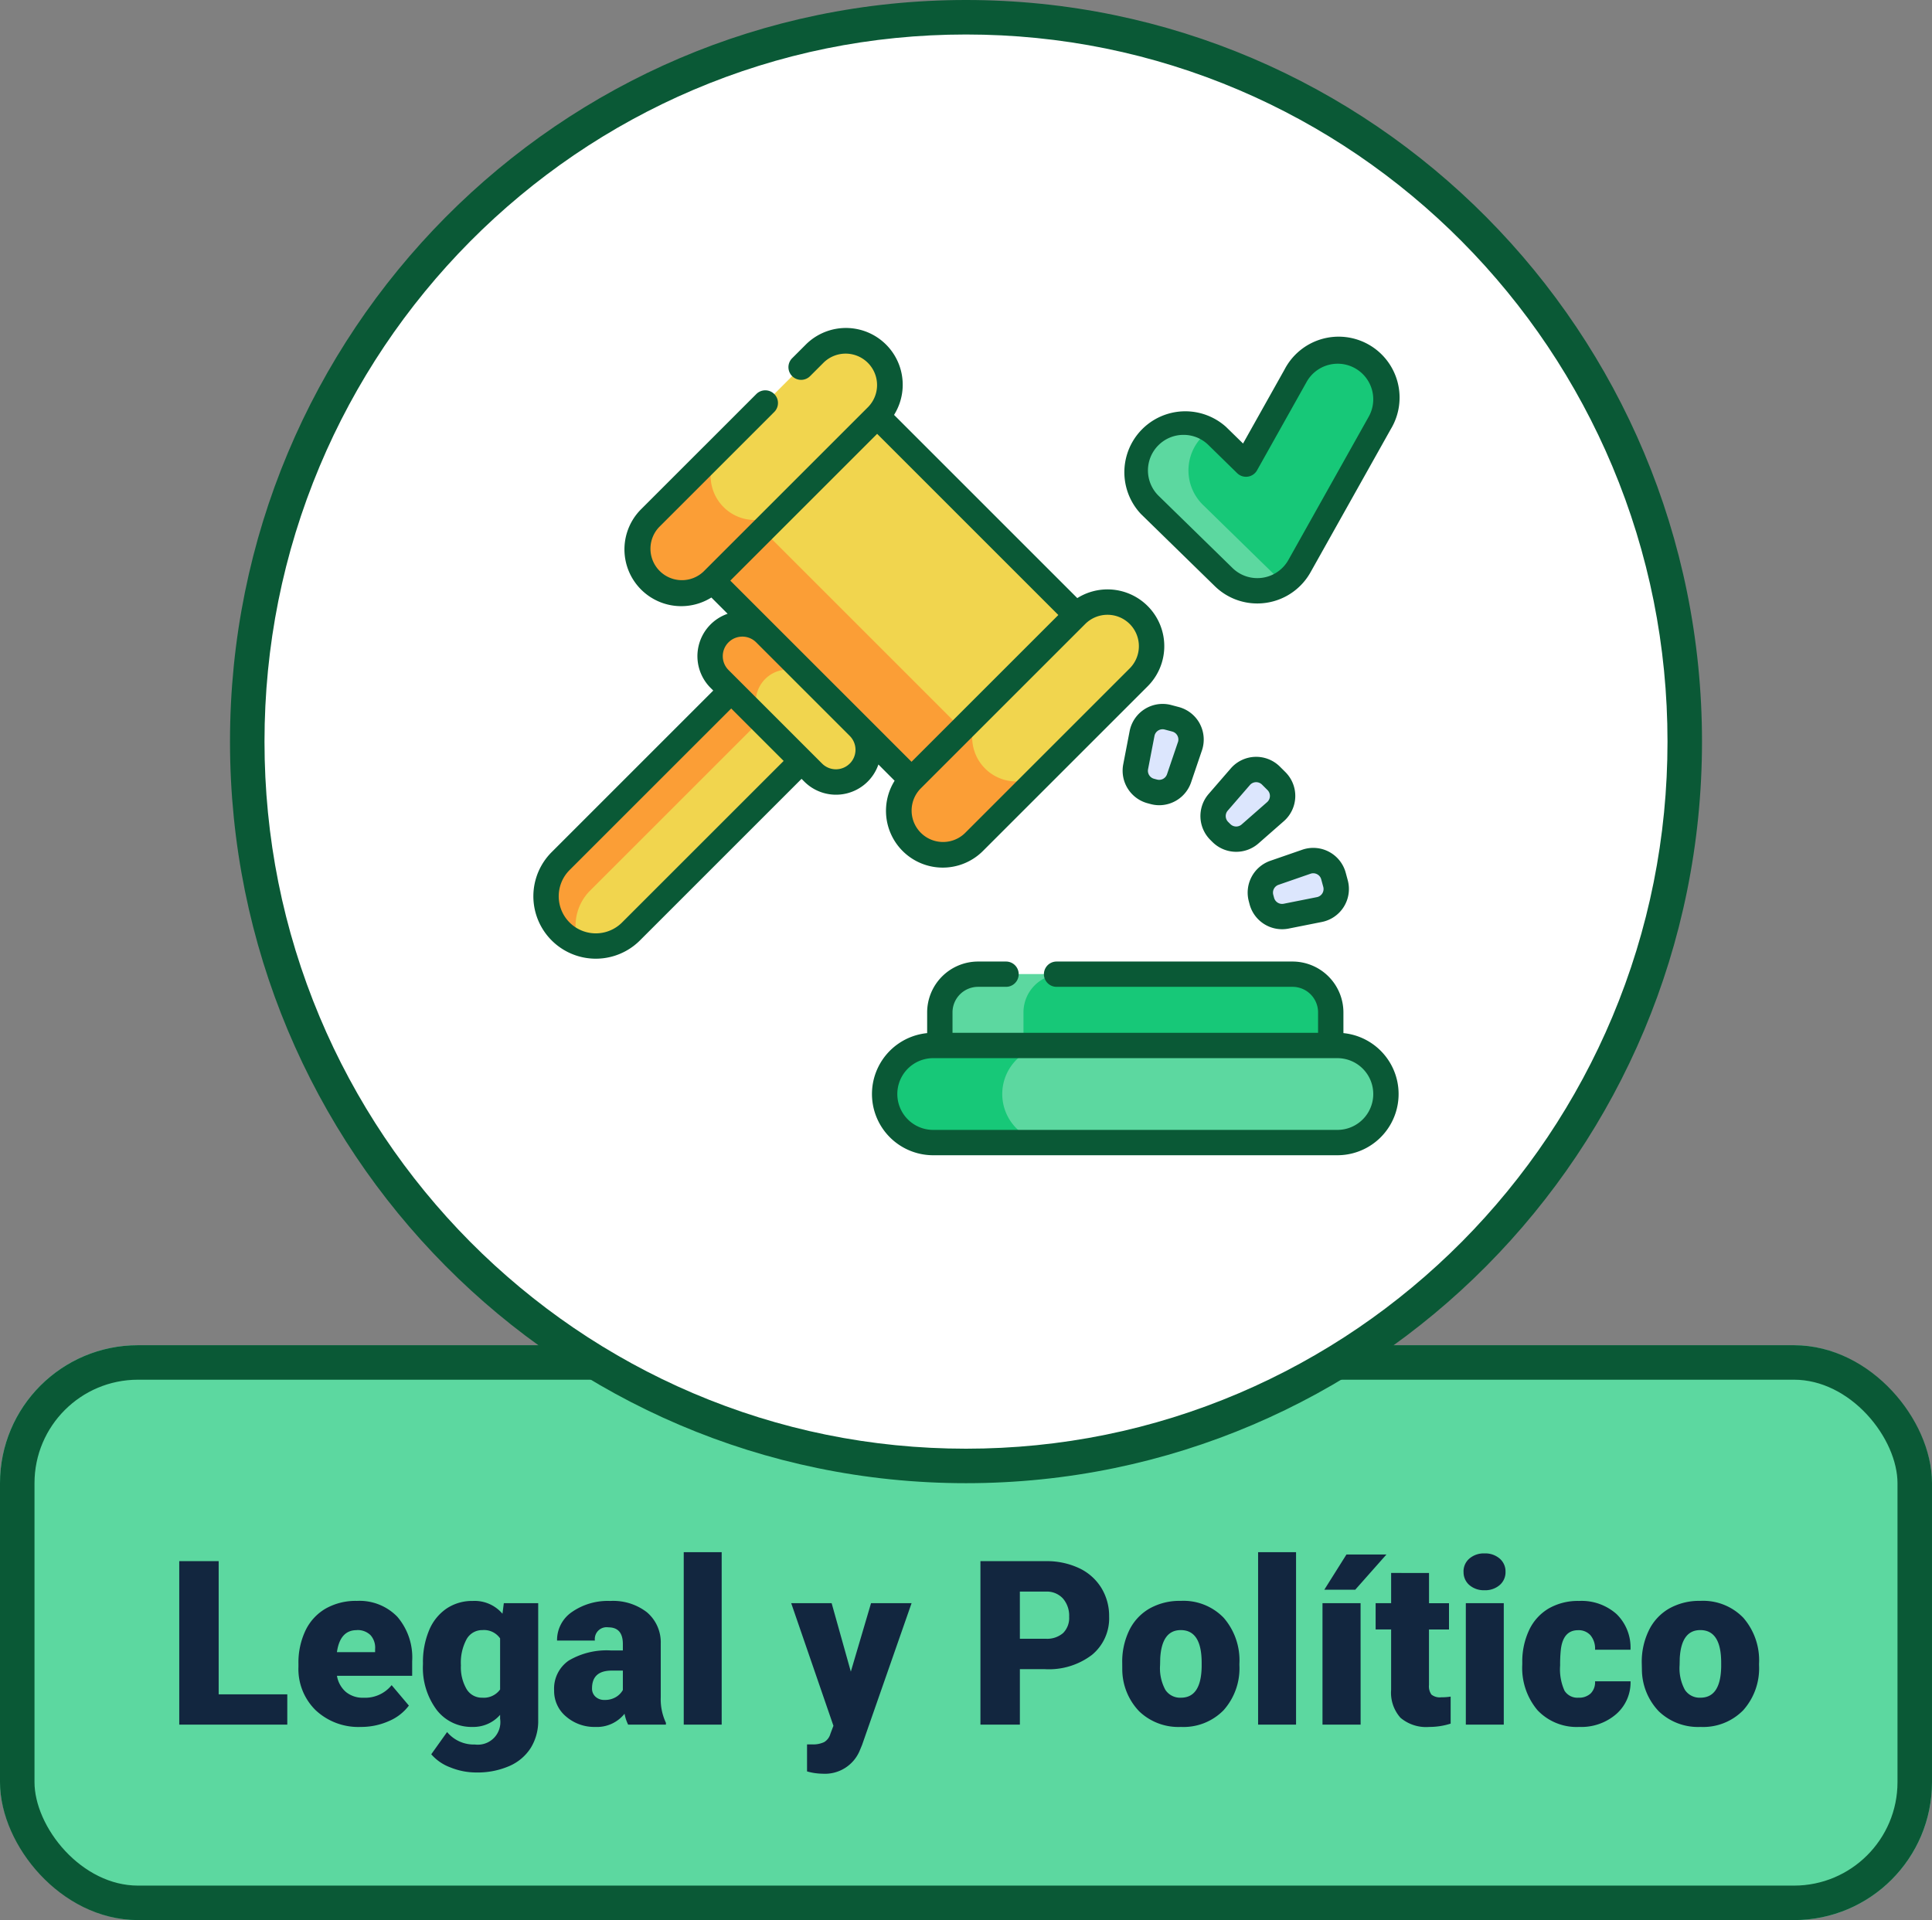 <svg xmlns="http://www.w3.org/2000/svg" width="168" height="167" viewBox="0 0 168 167">
  <rect x="0" y="0" width="168" height="167" fill="#808080" stroke="none"/>
  <g id="Grupo_99468" data-name="Grupo 99468" transform="translate(-814.919 -1585)">
    <g id="Rectángulo_32955" data-name="Rectángulo 32955" transform="translate(814.919 1702)" fill="#5cd8a0" stroke="#0a5936" stroke-width="3">
      <rect width="168" height="50" rx="12" stroke="none"/>
      <rect x="1.5" y="1.5" width="165" height="47" rx="10.5" fill="none"/>
    </g>
    <path id="Feature_One" data-name="Feature One" d="M-64.985-2.637h5.967V0h-9.395V-14.219h3.428ZM-52.612.2a5.432,5.432,0,0,1-3.936-1.45,5.008,5.008,0,0,1-1.5-3.774V-5.3a6.489,6.489,0,0,1,.6-2.861A4.395,4.395,0,0,1-55.7-10.083a5.292,5.292,0,0,1,2.734-.679A4.574,4.574,0,0,1-49.448-9.38a5.43,5.43,0,0,1,1.289,3.853v1.279H-54.7a2.372,2.372,0,0,0,.771,1.4,2.3,2.3,0,0,0,1.543.508,2.958,2.958,0,0,0,2.441-1.094l1.5,1.777A4.2,4.2,0,0,1-50.186-.308,5.891,5.891,0,0,1-52.612.2Zm-.371-8.418q-1.445,0-1.719,1.914h3.32v-.254a1.63,1.63,0,0,0-.4-1.226A1.593,1.593,0,0,0-52.983-8.223Zm5.762,2.861a7.134,7.134,0,0,1,.527-2.832,4.245,4.245,0,0,1,1.514-1.9,3.99,3.99,0,0,1,2.295-.669,3.173,3.173,0,0,1,2.578,1.113l.117-.918H-37.2V-.4a4.455,4.455,0,0,1-.649,2.427,4.167,4.167,0,0,1-1.88,1.582,6.91,6.91,0,0,1-2.852.552,5.961,5.961,0,0,1-2.251-.439A4.063,4.063,0,0,1-46.5,2.578L-45.122.645A3.018,3.018,0,0,0-42.7,1.729,1.96,1.96,0,0,0-40.513-.518V-.85A3.09,3.09,0,0,1-42.905.2,3.819,3.819,0,0,1-46.03-1.284a6.13,6.13,0,0,1-1.191-3.96Zm3.3.205A3.759,3.759,0,0,0-43.433-3.1a1.541,1.541,0,0,0,1.367.757,1.748,1.748,0,0,0,1.553-.713V-7.5a1.7,1.7,0,0,0-1.533-.723,1.551,1.551,0,0,0-1.377.786A4.287,4.287,0,0,0-43.921-5.156ZM-29.38,0a3.716,3.716,0,0,1-.312-.947A3.06,3.06,0,0,1-32.231.2a3.749,3.749,0,0,1-2.539-.9,2.875,2.875,0,0,1-1.045-2.271,2.955,2.955,0,0,1,1.27-2.6,6.468,6.468,0,0,1,3.691-.879h1.016v-.557q0-1.455-1.26-1.455a1.027,1.027,0,0,0-1.172,1.152h-3.291a2.955,2.955,0,0,1,1.3-2.49,5.474,5.474,0,0,1,3.325-.957,4.8,4.8,0,0,1,3.193.986,3.429,3.429,0,0,1,1.2,2.705v4.678a4.79,4.79,0,0,0,.449,2.227V0ZM-31.44-2.148a1.836,1.836,0,0,0,1.021-.264,1.653,1.653,0,0,0,.581-.6V-4.7H-30.8q-1.719,0-1.719,1.543a.942.942,0,0,0,.3.728A1.1,1.1,0,0,0-31.44-2.148ZM-21.245,0h-3.3V-15h3.3Zm11.23-4.609,1.758-5.957h3.525L-9.038,1.768l-.186.449a3.272,3.272,0,0,1-3.242,2.051,5.139,5.139,0,0,1-1.357-.2V1.719h.43a2.252,2.252,0,0,0,1.06-.2A1.215,1.215,0,0,0-11.792.8l.264-.7L-15.2-10.566h3.516Zm14.7-.215V0H1.255V-14.219H6.929a6.608,6.608,0,0,1,2.886.6,4.526,4.526,0,0,1,1.943,1.709,4.667,4.667,0,0,1,.688,2.515,4.114,4.114,0,0,1-1.489,3.325A6.179,6.179,0,0,1,6.87-4.824Zm0-2.646H6.929a2.118,2.118,0,0,0,1.519-.5A1.85,1.85,0,0,0,8.97-9.375a2.287,2.287,0,0,0-.537-1.592,1.9,1.9,0,0,0-1.465-.605H4.683Zm8.9,2.09A6.236,6.236,0,0,1,14.194-8.2a4.4,4.4,0,0,1,1.768-1.9,5.323,5.323,0,0,1,2.705-.664,4.858,4.858,0,0,1,3.74,1.47,5.64,5.64,0,0,1,1.367,4v.117A5.472,5.472,0,0,1,22.4-1.255,4.871,4.871,0,0,1,18.687.2a4.927,4.927,0,0,1-3.623-1.353,5.29,5.29,0,0,1-1.475-3.667Zm3.291.205a3.932,3.932,0,0,0,.459,2.148,1.529,1.529,0,0,0,1.357.684q1.758,0,1.8-2.705v-.332q0-2.842-1.816-2.842-1.65,0-1.787,2.451ZM28.7,0H25.4V-15h3.3Zm5.615,0H31V-10.566h3.311Zm-1.23-14.8h3.477l-2.715,3.066H31.157Zm7.178,1.611v2.627H42v2.285H40.259v4.834a1.234,1.234,0,0,0,.215.83,1.152,1.152,0,0,0,.85.234,4.828,4.828,0,0,0,.82-.059V-.088A6.074,6.074,0,0,1,40.288.2a3.448,3.448,0,0,1-2.51-.8,3.282,3.282,0,0,1-.811-2.432V-8.281H35.62v-2.285h1.348v-2.627ZM46.763,0h-3.3V-10.566h3.3Zm-3.5-13.291a1.469,1.469,0,0,1,.508-1.152,1.916,1.916,0,0,1,1.318-.449,1.916,1.916,0,0,1,1.318.449,1.469,1.469,0,0,1,.508,1.152,1.469,1.469,0,0,1-.508,1.152,1.916,1.916,0,0,1-1.318.449,1.916,1.916,0,0,1-1.318-.449A1.469,1.469,0,0,1,43.267-13.291Zm9.99,10.947a1.464,1.464,0,0,0,1.074-.376A1.379,1.379,0,0,0,54.7-3.77h3.086A3.653,3.653,0,0,1,56.543-.918,4.631,4.631,0,0,1,53.335.2,4.689,4.689,0,0,1,49.7-1.25a5.7,5.7,0,0,1-1.328-4v-.137a6.436,6.436,0,0,1,.591-2.827,4.3,4.3,0,0,1,1.7-1.885,5.081,5.081,0,0,1,2.637-.659,4.573,4.573,0,0,1,3.271,1.143,4.053,4.053,0,0,1,1.211,3.1H54.7a1.807,1.807,0,0,0-.4-1.26,1.382,1.382,0,0,0-1.074-.439q-1.279,0-1.494,1.631a11.507,11.507,0,0,0-.068,1.426,4.52,4.52,0,0,0,.381,2.207A1.319,1.319,0,0,0,53.257-2.344Zm5.508-3.037A6.236,6.236,0,0,1,59.38-8.2a4.4,4.4,0,0,1,1.768-1.9,5.323,5.323,0,0,1,2.705-.664,4.858,4.858,0,0,1,3.74,1.47,5.64,5.64,0,0,1,1.367,4v.117a5.472,5.472,0,0,1-1.372,3.921A4.871,4.871,0,0,1,63.872.2a4.927,4.927,0,0,1-3.623-1.353,5.29,5.29,0,0,1-1.475-3.667Zm3.291.205a3.932,3.932,0,0,0,.459,2.148,1.529,1.529,0,0,0,1.357.684q1.758,0,1.8-2.705v-.332q0-2.842-1.816-2.842-1.65,0-1.787,2.451Z" transform="translate(898.919 1735)" fill="#12263f"/>
    <g id="Trazado_140999" data-name="Trazado 140999" transform="translate(834.919 1585)" fill="#fff">
      <path d="M 64 127.5 C 55.563 127.5 47.38 125.835 39.677 122.551 C 35.974 120.973 32.402 119.019 29.061 116.745 C 25.751 114.491 22.639 111.903 19.81 109.052 C 16.981 106.201 14.413 103.064 12.176 99.727 C 9.918 96.359 7.979 92.759 6.413 89.026 C 3.153 81.259 1.5 73.007 1.5 64.5 C 1.5 55.993 3.153 47.741 6.413 39.974 C 7.979 36.241 9.918 32.641 12.176 29.273 C 14.413 25.936 16.981 22.799 19.81 19.948 C 22.639 17.097 25.751 14.509 29.061 12.255 C 32.402 9.981 35.974 8.027 39.677 6.449 C 47.38 3.165 55.563 1.5 64 1.5 C 72.437 1.5 80.62 3.165 88.323 6.449 C 92.026 8.027 95.598 9.981 98.939 12.255 C 102.249 14.509 105.361 17.097 108.19 19.948 C 111.019 22.799 113.587 25.936 115.824 29.273 C 118.082 32.641 120.021 36.241 121.587 39.974 C 124.847 47.741 126.5 55.993 126.5 64.5 C 126.5 73.007 124.847 81.259 121.587 89.026 C 120.021 92.759 118.082 96.359 115.824 99.727 C 113.587 103.064 111.019 106.201 108.19 109.052 C 105.361 111.903 102.249 114.491 98.939 116.745 C 95.598 119.019 92.026 120.973 88.323 122.551 C 80.62 125.835 72.437 127.5 64 127.5 Z" stroke="none"/>
      <path d="M 64 3 C 55.767 3 47.781 4.625 40.265 7.828 C 36.651 9.369 33.166 11.275 29.905 13.495 C 26.675 15.695 23.636 18.222 20.875 21.005 C 18.113 23.788 15.605 26.851 13.422 30.108 C 11.218 33.396 9.325 36.911 7.796 40.555 C 4.614 48.137 3 56.193 3 64.5 C 3 72.807 4.614 80.863 7.796 88.445 C 9.325 92.089 11.218 95.604 13.422 98.892 C 15.605 102.149 18.113 105.212 20.875 107.995 C 23.636 110.778 26.675 113.305 29.905 115.505 C 33.166 117.725 36.651 119.631 40.265 121.172 C 47.781 124.375 55.767 126 64 126 C 72.233 126 80.219 124.375 87.735 121.172 C 91.349 119.631 94.834 117.725 98.095 115.505 C 101.325 113.305 104.364 110.778 107.125 107.995 C 109.887 105.212 112.395 102.149 114.578 98.892 C 116.782 95.604 118.675 92.089 120.204 88.445 C 123.386 80.863 125 72.807 125 64.5 C 125 56.193 123.386 48.137 120.204 40.555 C 118.675 36.911 116.782 33.396 114.578 30.108 C 112.395 26.851 109.887 23.788 107.125 21.005 C 104.364 18.222 101.325 15.695 98.095 13.495 C 94.834 11.275 91.349 9.369 87.735 7.828 C 80.219 4.625 72.233 3 64 3 M 64 0 C 99.346 0 128 28.878 128 64.5 C 128 100.122 99.346 129 64 129 C 28.654 129 0 100.122 0 64.5 C 0 28.878 28.654 0 64 0 Z" stroke="none" fill="#0a5936"/>
    </g>
    <g id="ley" transform="translate(861.302 1602.356)">
      <g id="Grupo_97126" data-name="Grupo 97126" transform="translate(1.099 12.27)">
        <g id="Grupo_97124" data-name="Grupo 97124">
          <path id="Trazado_140945" data-name="Trazado 140945" d="M271.174,393.652H243.826a3.322,3.322,0,0,0-3.322,3.322V403H274.5v-6.026A3.322,3.322,0,0,0,271.174,393.652Z" transform="translate(-206.262 -338.549)" fill="#17c878"/>
          <path id="Trazado_140946" data-name="Trazado 140946" d="M251.1,393.649a3.323,3.323,0,0,0-3.323,3.323V403H240.5v-6.026a3.323,3.323,0,0,1,3.321-3.323Z" transform="translate(-206.261 -338.546)" fill="#5cd8a0"/>
          <g id="Grupo_97122" data-name="Grupo 97122">
            <path id="Trazado_140947" data-name="Trazado 140947" d="M8.75,234.6a4.327,4.327,0,0,1,0-6.12l16.923-16.923,6.12,6.12L14.87,234.6a4.327,4.327,0,0,1-6.12,0Z" transform="translate(-7.483 -183.211)" fill="#f1d54e"/>
            <path id="Trazado_140948" data-name="Trazado 140948" d="M10.316,235.595a4.279,4.279,0,0,1-1.565-1,4.327,4.327,0,0,1,0-6.119l16.923-16.923,2.566,2.566L11.317,231.041a4.323,4.323,0,0,0-1,4.554Z" transform="translate(-7.484 -183.208)" fill="#fb9e36"/>
            <path id="Trazado_140949" data-name="Trazado 140949" d="M0,0H29.8V20.26H0Z" transform="translate(26.912 4.667) rotate(45)" fill="#f1d54e"/>
            <path id="Trazado_140950" data-name="Trazado 140950" d="M0,0H5.508V20.26H0Z" transform="translate(44.089 21.841) rotate(45)" fill="#f1d54e"/>
            <path id="Trazado_140951" data-name="Trazado 140951" d="M0,0H29.8V6.2H0Z" transform="translate(16.974 14.606) rotate(45)" fill="#fb9e36"/>
            <path id="Trazado_140952" data-name="Trazado 140952" d="M62.48,39.541a3.836,3.836,0,0,1,0-5.424L76.806,19.791a3.836,3.836,0,0,1,5.424,5.424L67.9,39.541A3.836,3.836,0,0,1,62.48,39.541Z" transform="translate(-53.44 -18.667)" fill="#f1d54e"/>
            <path id="Trazado_140953" data-name="Trazado 140953" d="M74.3,85.691l-6.4,6.4a3.836,3.836,0,0,1-5.425-5.425l6.4-6.4A3.836,3.836,0,0,0,74.3,85.691Z" transform="translate(-53.439 -71.214)" fill="#fb9e36"/>
            <path id="Trazado_140954" data-name="Trazado 140954" d="M217.233,194.294a3.836,3.836,0,0,1,0-5.424l14.326-14.326a3.836,3.836,0,0,1,5.424,5.424l-14.326,14.326A3.836,3.836,0,0,1,217.233,194.294Z" transform="translate(-185.452 -150.68)" fill="#f1d54e"/>
            <path id="Trazado_140955" data-name="Trazado 140955" d="M229.054,240.444l-6.4,6.4a3.836,3.836,0,0,1-5.425-5.425l6.4-6.4a3.836,3.836,0,0,0,5.425,5.425Z" transform="translate(-185.451 -203.227)" fill="#fb9e36"/>
            <path id="Trazado_140956" data-name="Trazado 140956" d="M113.544,199.285l-8.137-8.137a2.8,2.8,0,0,1,3.964-3.964l8.137,8.137a2.8,2.8,0,0,1-3.964,3.964Z" transform="translate(-90.317 -161.721)" fill="#f1d54e"/>
            <path id="Trazado_140957" data-name="Trazado 140957" d="M109.376,195.108l-3.965-3.965a2.8,2.8,0,1,1,3.964-3.964l3.965,3.965a2.8,2.8,0,1,0-3.964,3.964Z" transform="translate(-90.319 -161.715)" fill="#fb9e36"/>
          </g>
          <path id="Trazado_140958" data-name="Trazado 140958" d="M247.216,435.853H212.07a4.222,4.222,0,1,0,0,8.444h35.146a4.222,4.222,0,1,0,0-8.444Z" transform="translate(-178.405 -374.548)" fill="#5cd8a0"/>
          <path id="Trazado_140959" data-name="Trazado 140959" d="M219.314,443.061A4.2,4.2,0,0,0,222.3,444.3H212.071a4.222,4.222,0,1,1,0-8.444H222.3a4.221,4.221,0,0,0-2.986,7.207Z" transform="translate(-178.406 -374.549)" fill="#17c878"/>
          <g id="Grupo_97123" data-name="Grupo 97123" transform="translate(51.238 32.699)">
            <path id="Trazado_140960" data-name="Trazado 140960" d="M357.521,247.659l.262.07a1.821,1.821,0,0,0,2.191-1.175l.947-2.789a1.821,1.821,0,0,0-1.259-2.346l-.652-.173a1.821,1.821,0,0,0-2.254,1.416l-.557,2.892A1.821,1.821,0,0,0,357.521,247.659Z" transform="translate(-356.165 -241.185)" fill="#dce6fd"/>
            <path id="Trazado_140961" data-name="Trazado 140961" d="M402.718,277.844l.192.191a1.821,1.821,0,0,0,2.485.078l2.214-1.942a1.821,1.821,0,0,0,.083-2.661l-.479-.475a1.821,1.821,0,0,0-2.66.1l-1.928,2.226A1.822,1.822,0,0,0,402.718,277.844Z" transform="translate(-395.418 -267.903)" fill="#dce6fd"/>
            <path id="Trazado_140962" data-name="Trazado 140962" d="M430.213,329.684l.071.262a1.821,1.821,0,0,0,2.113,1.31l2.889-.575a1.821,1.821,0,0,0,1.4-2.263l-.177-.651a1.821,1.821,0,0,0-2.354-1.244l-2.783.964A1.822,1.822,0,0,0,430.213,329.684Z" transform="translate(-419.277 -313.896)" fill="#dce6fd"/>
          </g>
        </g>
        <path id="Trazado_140963" data-name="Trazado 140963" d="M366.779,45.689a4.2,4.2,0,0,1-2.932-1.195l-6.419-6.273a4.195,4.195,0,1,1,5.864-6l2.5,2.448,4.309-7.686a4.195,4.195,0,1,1,7.318,4.1l-6.985,12.46a4.194,4.194,0,0,1-3.659,2.144Z" transform="translate(-304.927 -23.931)" fill="#17c878"/>
        <g id="Grupo_97125" data-name="Grupo 97125" transform="translate(51.238 0.907)">
          <path id="Trazado_140964" data-name="Trazado 140964" d="M424.725,37.537l5.917-10.555a4.173,4.173,0,0,1,1.345-1.444c-.085-.056-.17-.113-.26-.163a4.2,4.2,0,0,0-5.711,1.608l-4.309,7.686Z" transform="translate(-412.077 -24.838)" fill="#17c878"/>
          <path id="Trazado_140965" data-name="Trazado 140965" d="M368.473,80.422l-6.419-6.273a4.191,4.191,0,0,1,.619-6.5,4.194,4.194,0,0,0-5.244,6.5l6.419,6.273a4.191,4.191,0,0,0,5.244.5A4.209,4.209,0,0,1,368.473,80.422Z" transform="translate(-356.165 -60.766)" fill="#5cd8a0"/>
        </g>
      </g>
      <g id="Grupo_97127" data-name="Grupo 97127" transform="translate(0 11.168)">
        <path id="Trazado_140966" data-name="Trazado 140966" d="M31.41,50.549a4.938,4.938,0,0,0,7.673,6.115L53.41,42.338a4.937,4.937,0,0,0-6.115-7.674L31.36,18.73a4.938,4.938,0,0,0-7.674-6.116L22.5,13.8a1.1,1.1,0,0,0,1.559,1.559l1.186-1.186a2.734,2.734,0,0,1,3.868,3.864l0,0L14.784,32.364l0,0A2.734,2.734,0,0,1,10.919,28.5L20.944,18.474a1.1,1.1,0,1,0-1.559-1.559L9.36,26.939a4.938,4.938,0,0,0,6.115,7.674l1.414,1.414a3.9,3.9,0,0,0-1.479,6.449l.229.229L1.587,56.758a5.429,5.429,0,0,0,7.678,7.678L23.317,50.384l.229.229A3.9,3.9,0,0,0,30,49.135ZM51.851,36.913a2.737,2.737,0,0,1,0,3.866L37.525,55.105a2.734,2.734,0,0,1-3.866-3.866L47.985,36.914a2.737,2.737,0,0,1,3.866,0ZM32.88,48.9,17.122,33.144,29.89,20.377,45.647,36.134ZM7.707,62.878a3.225,3.225,0,0,1-4.561-4.561L17.2,44.265l4.561,4.561Zm19.8-13.823a1.7,1.7,0,0,1-2.405,0l-8.137-8.137a1.7,1.7,0,0,1,2.405-2.406l8.137,8.137A1.7,1.7,0,0,1,27.511,49.055Z" transform="translate(0 -11.168)" fill="#0a5936"/>
        <path id="Trazado_140967" data-name="Trazado 140967" d="M241.343,392.378v-1.8a4.429,4.429,0,0,0-4.423-4.425H216.4a1.1,1.1,0,1,0,0,2.2H236.92a2.222,2.222,0,0,1,2.219,2.22v1.777H207.351v-1.777a2.223,2.223,0,0,1,2.22-2.22h2.435a1.1,1.1,0,1,0,0-2.2h-2.435a4.43,4.43,0,0,0-4.425,4.425v1.8A5.324,5.324,0,0,0,205.672,403h35.146a5.324,5.324,0,0,0,.525-10.622Zm-.525,8.418H205.672a3.12,3.12,0,0,1,0-6.24h35.146a3.12,3.12,0,0,1,0,6.24Z" transform="translate(-170.907 -331.047)" fill="#0a5936"/>
        <path id="Trazado_140968" data-name="Trazado 140968" d="M355.377,235.405a2.933,2.933,0,0,0-1.828-1.444l-.652-.173a2.924,2.924,0,0,0-3.619,2.273l-.557,2.892a2.932,2.932,0,0,0,2.122,3.379h0l.262.07a2.9,2.9,0,0,0,.743.1,2.935,2.935,0,0,0,2.773-1.983l.947-2.789a2.933,2.933,0,0,0-.192-2.322Zm-1.9,1.613-.947,2.789a.721.721,0,0,1-.865.464l-.262-.069a.721.721,0,0,1-.522-.831l.557-2.892a.719.719,0,0,1,.89-.559l.652.173a.719.719,0,0,1,.5.926Z" transform="translate(-297.433 -200.992)" fill="#0a5936"/>
        <path id="Trazado_140969" data-name="Trazado 140969" d="M395.561,272.229l.193.191a2.932,2.932,0,0,0,3.988.125l2.214-1.942a2.923,2.923,0,0,0,.133-4.271l-.478-.476a2.923,2.923,0,0,0-4.27.159l-1.928,2.226a2.933,2.933,0,0,0,.149,3.988Zm1.517-2.544,1.928-2.226a.719.719,0,0,1,1.05-.039l.478.476a.719.719,0,0,1-.033,1.051l-2.214,1.942a.721.721,0,0,1-.981-.031l-.193-.191A.722.722,0,0,1,397.079,269.685Z" transform="translate(-336.701 -227.705)" fill="#0a5936"/>
        <path id="Trazado_140970" data-name="Trazado 140970" d="M422.827,323.846a2.924,2.924,0,0,0,3.392,2.1l2.889-.575a2.923,2.923,0,0,0,2.251-3.632l-.176-.651a2.923,2.923,0,0,0-3.778-2l-2.783.964a2.932,2.932,0,0,0-1.865,3.528Zm2.515-1.707,2.783-.964a.715.715,0,0,1,.235-.04.726.726,0,0,1,.336.084.714.714,0,0,1,.358.448l.177.651a.719.719,0,0,1-.554.894l-2.889.575a.721.721,0,0,1-.834-.517l-.071-.262A.721.721,0,0,1,425.342,322.139Z" transform="translate(-360.547 -273.707)" fill="#0a5936"/>
        <path id="Trazado_140971" data-name="Trazado 140971" d="M356.679,38.893a5.268,5.268,0,0,0,3.7,1.509A5.3,5.3,0,0,0,365,37.7l6.985-12.46a5.3,5.3,0,1,0-9.241-5.181l-3.606,6.431-1.476-1.442a5.3,5.3,0,0,0-7.4,7.577ZM351.751,26.67a3.072,3.072,0,0,1,2.176-.931h.037a3.071,3.071,0,0,1,2.161.881l2.5,2.448a1.1,1.1,0,0,0,1.732-.249l4.309-7.686a3.093,3.093,0,1,1,5.4,3.025l-6.985,12.46a3.093,3.093,0,0,1-2.7,1.58,3.075,3.075,0,0,1-2.161-.881L351.8,31.044a3.093,3.093,0,0,1-.05-4.374Z" transform="translate(-297.43 -16.44)" fill="#0a5936"/>
      </g>
    </g>
  </g>
</svg>
